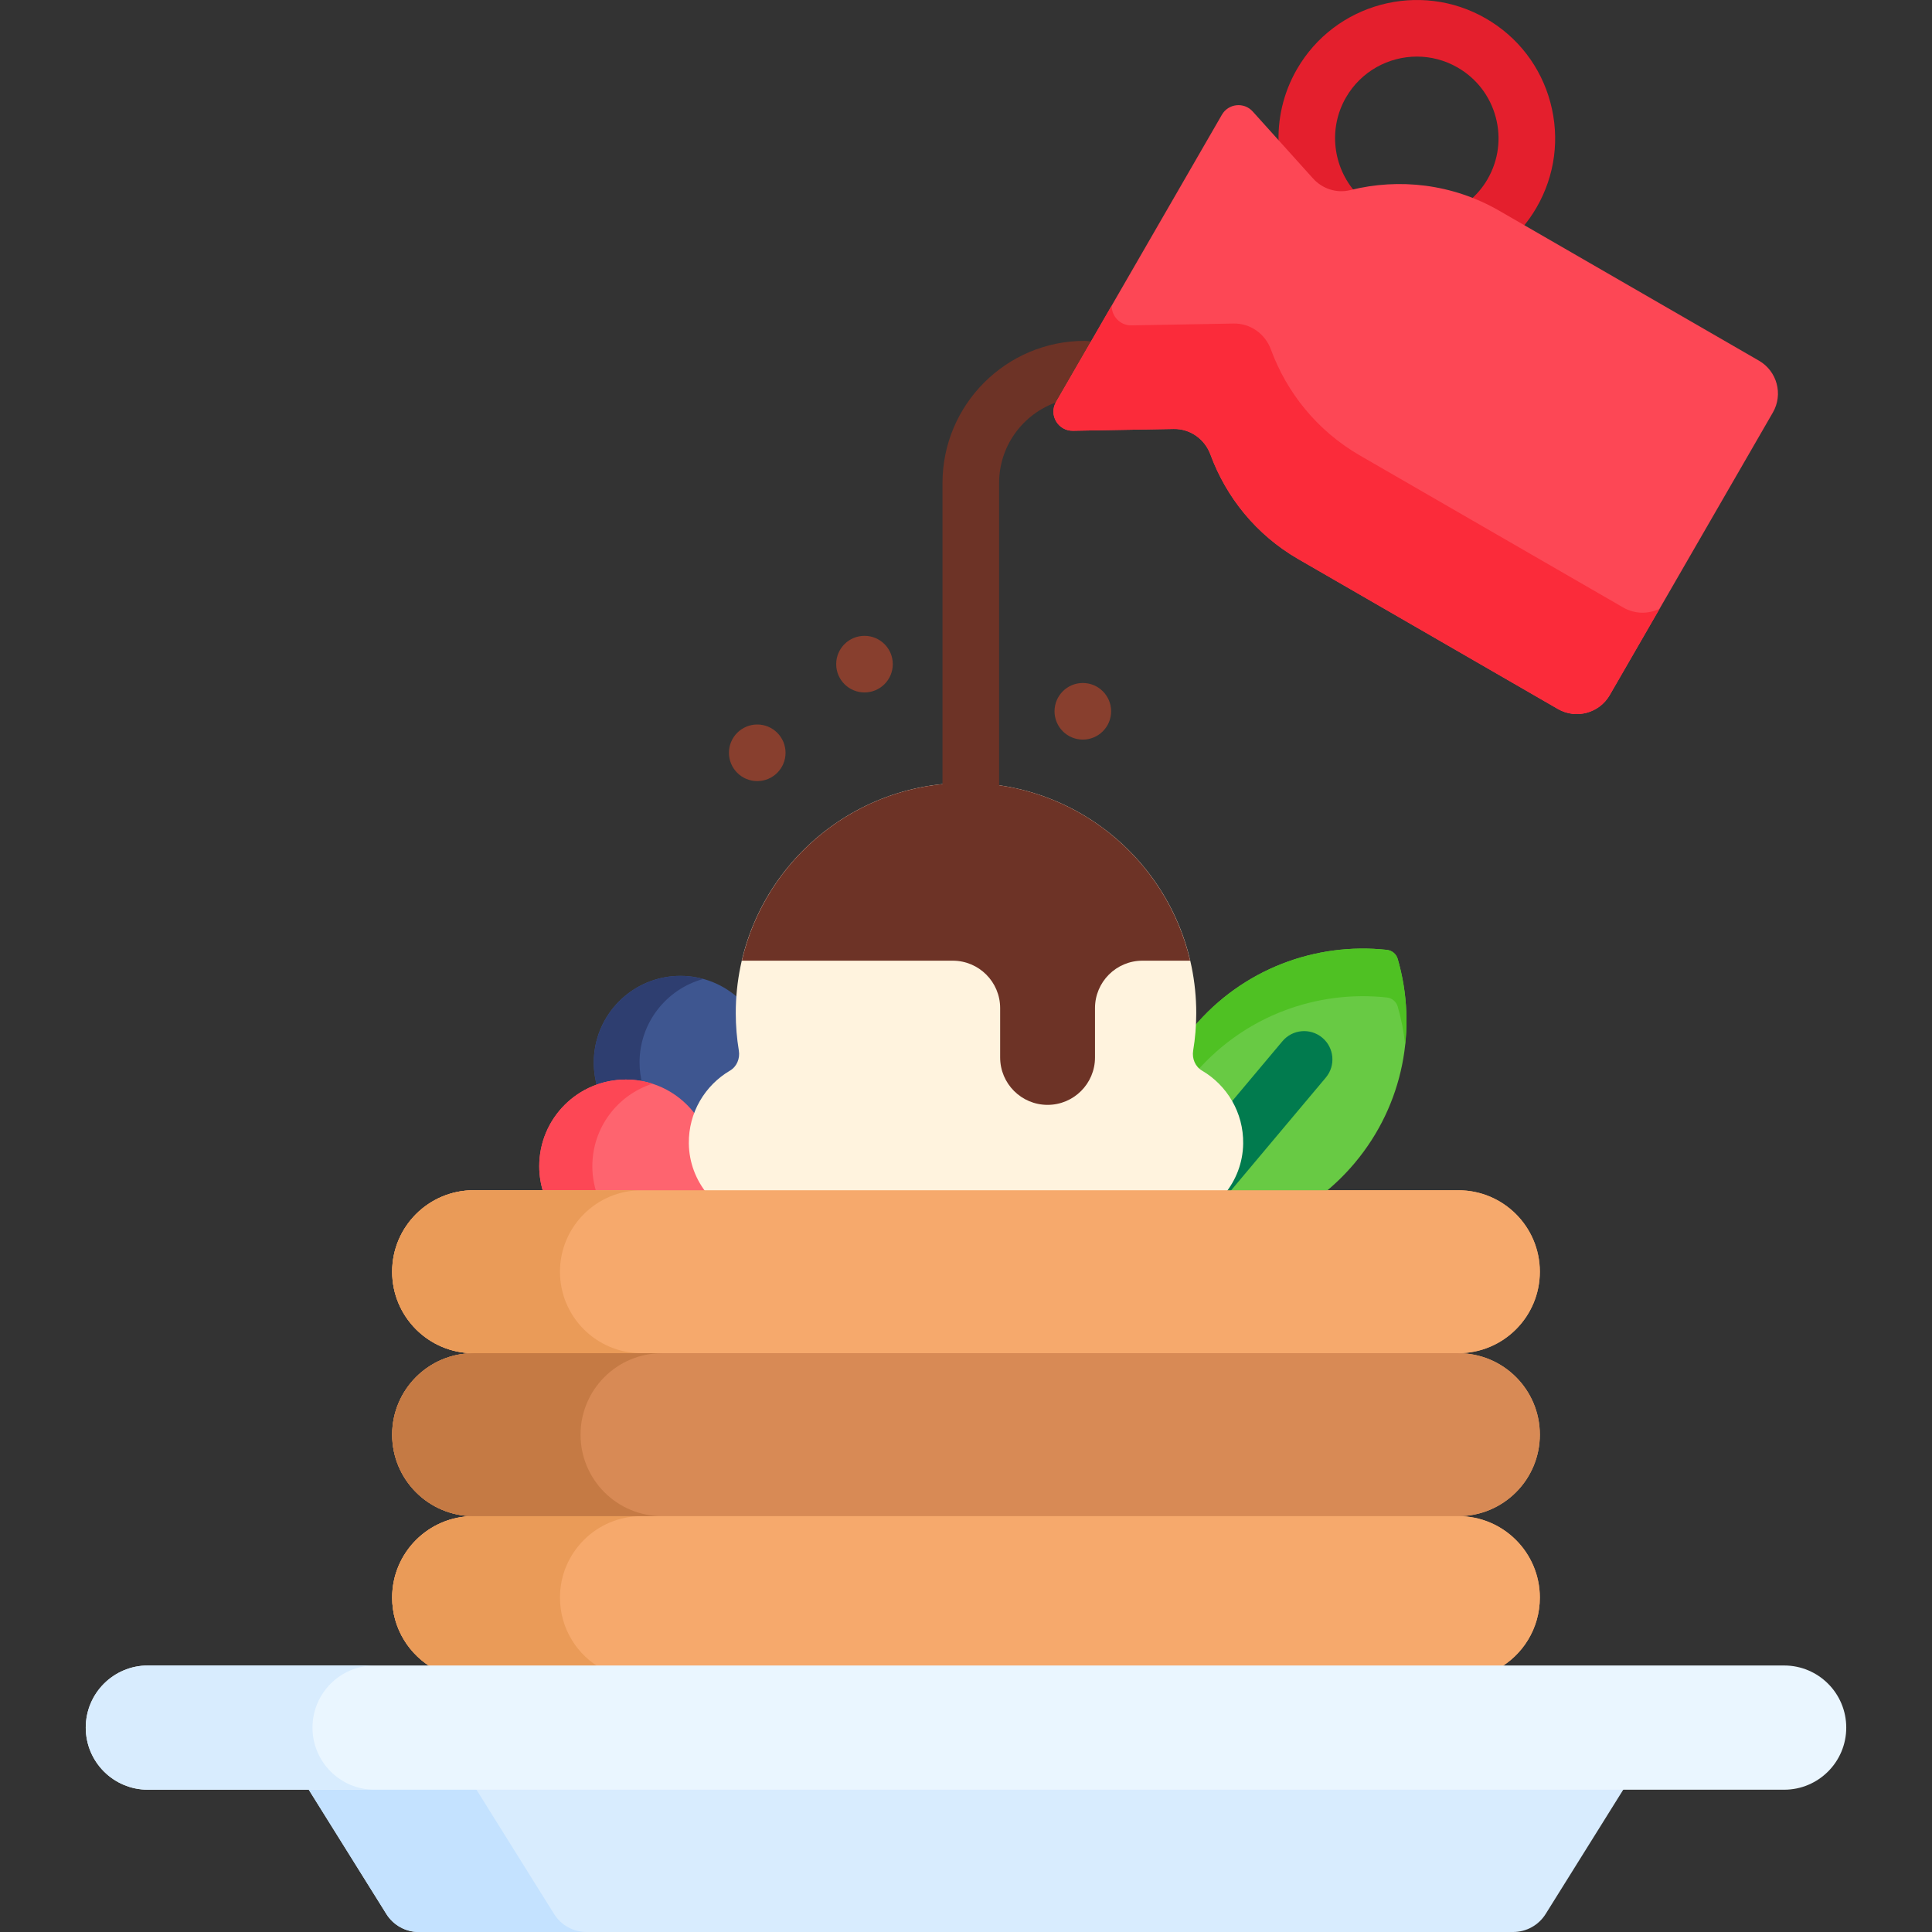 <svg id="Capa_1" enable-background="new 0 0 512 512" height="512" viewBox="0 0 512 512" width="512" xmlns="http://www.w3.org/2000/svg"><rect x="0" y="0" width="512" height="512" fill="#333333" stroke="none"/><g><path d="m115.233 442.373h281.534c6.735-3.655 11.307-10.788 11.307-18.989 0-11.924-9.667-21.591-21.591-21.591 11.924 0 21.591-9.667 21.591-21.591 0-11.924-9.667-21.591-21.591-21.591 11.924 0 21.591-9.667 21.591-21.591 0-11.924-9.667-21.591-21.591-21.591h-260.967c-11.924 0-21.591 9.667-21.591 21.591 0 11.924 9.667 21.591 21.591 21.591-11.924 0-21.591 9.667-21.591 21.591 0 11.924 9.667 21.591 21.591 21.591-11.924 0-21.591 9.667-21.591 21.591.001 8.201 4.573 15.334 11.308 18.989z" fill="#f6a96c"/><g><path d="m315.214 278.251c-.423 2.549.718 5.098 2.836 6.342 6.524 3.834 10.511 10.911 10.403 18.468-.059 4.226-1.428 8.299-3.959 11.781l-1.155 1.588h27.238c3.022-2.405 5.85-5.143 8.43-8.215 13.069-15.563 16.661-35.922 11.4-54.078-.382-1.318-1.509-2.264-2.873-2.412-18.792-2.043-38.224 5.015-51.292 20.578-.133.158-.258.32-.389.479-.133 1.829-.34 3.657-.639 5.469z" fill="#68ca44"/><g><path d="m317.145 283.914c13.051-14.842 32.018-21.567 50.39-19.569 1.364.148 2.491 1.095 2.873 2.412.951 3.282 1.603 6.637 1.971 10.022.809-7.6.156-15.3-1.971-22.642-.382-1.318-1.509-2.264-2.873-2.412-18.792-2.043-38.224 5.015-51.292 20.578-.133.158-.258.32-.389.479-.132 1.829-.34 3.657-.639 5.469-.358 2.153.409 4.297 1.93 5.663z" fill="#4fc123"/></g><path d="m328.453 303.061c-.059 4.226-1.428 8.299-3.959 11.781l-1.155 1.588h2.102l25.907-30.852c2.664-3.172 2.252-7.903-.92-10.567-3.173-2.663-7.902-2.251-10.566.92l-14.02 16.696c1.729 3.148 2.664 6.732 2.611 10.434z" fill="#017b4e"/></g><path d="m165.865 287.095c6.811 0 13.124 3.09 17.322 8.477l1.094 1.403.631-1.664c1.698-4.485 4.909-8.292 9.039-10.718 2.118-1.245 3.258-3.793 2.835-6.343-.533-3.229-.804-6.513-.804-9.757 0-1.206.046-2.401.117-3.59-4.114-3.895-9.665-6.288-15.777-6.288-12.681 0-22.961 10.28-22.961 22.961 0 2.378.362 4.672 1.033 6.829 2.333-.847 4.849-1.31 7.471-1.31z" fill="#3e5690"/><g><path d="m169.488 281.576c0-10.57 7.145-19.467 16.868-22.137-1.925-.524-3.942-.824-6.033-.824-12.681 0-22.961 10.28-22.961 22.961 0 2.378.362 4.672 1.033 6.829 2.333-.847 4.849-1.31 7.471-1.31 1.505 0 2.984.159 4.423.453-.513-1.906-.801-3.904-.801-5.972z" fill="#2e3e70"/></g><path d="m187.609 316.43c.113-.334.219-.671.317-1.011l-.42-.577c-2.531-3.481-3.9-7.555-3.959-11.781-.035-2.462.371-4.869 1.151-7.134-4.15-5.942-11.035-9.833-18.833-9.833-12.681 0-22.961 10.28-22.961 22.961 0 2.581.432 5.059 1.217 7.374h43.488z" fill="#fe646f"/><path d="m172.905 287.197c-2.218-.715-4.583-1.102-7.04-1.102-12.681 0-22.961 10.28-22.961 22.961 0 2.581.432 5.059 1.217 7.374h14.074c-.785-2.315-1.217-4.794-1.217-7.374.001-10.227 6.688-18.888 15.927-21.859z" fill="#fd4755"/><path d="m324.551 316.43c2.994-3.667 4.831-8.286 4.903-13.355.116-8.243-4.292-15.462-10.897-19.344-1.83-1.075-2.702-3.224-2.356-5.317.534-3.229.818-6.541.818-9.921 0-33.699-27.319-61.018-61.018-61.018s-61.018 27.318-61.018 61.018c0 3.38.284 6.692.818 9.921.346 2.093-.527 4.242-2.356 5.317-6.606 3.882-11.014 11.101-10.897 19.344.072 5.069 1.909 9.688 4.903 13.355z" fill="#fff3de"/><path d="m256 208.476c2.98 0 5.907.226 8.771.647v-81.123c0-10.336 6.957-19.071 16.432-21.786l8.884-15.388c-.825-.312-1.716-.491-2.651-.491-20.769 0-37.665 16.896-37.665 37.665v80.799c2.048-.212 4.126-.323 6.229-.323z" fill="#6d3326"/><path d="m115.233 442.373h281.534c6.735-3.655 11.307-10.788 11.307-18.989 0-11.924-9.667-21.591-21.591-21.591h-260.967c-11.924 0-21.591 9.667-21.591 21.591.001 8.201 4.573 15.334 11.308 18.989z" fill="#f6a96c"/><path d="m115.233 442.373h44.475c-6.735-3.655-11.307-10.788-11.307-18.989 0-11.924 9.667-21.591 21.591-21.591h-44.475c-11.924 0-21.591 9.667-21.591 21.591 0 8.201 4.572 15.334 11.307 18.989z" fill="#ea9b58"/><g><path d="m386.484 401.793h-260.968c-11.924 0-21.591-9.667-21.591-21.591 0-11.924 9.667-21.591 21.591-21.591h260.967c11.924 0 21.591 9.667 21.591 21.591.001 11.924-9.666 21.591-21.59 21.591z" fill="#d88a55"/></g><g><path d="m153.854 380.202c0-11.924 9.666-21.591 21.591-21.591h-49.929c-11.924 0-21.591 9.667-21.591 21.591 0 11.924 9.667 21.591 21.591 21.591h49.929c-11.925 0-21.591-9.667-21.591-21.591z" fill="#c57a44"/></g><g><path d="m386.484 358.611h-260.968c-11.924 0-21.591-9.667-21.591-21.591 0-11.924 9.667-21.591 21.591-21.591h260.967c11.924 0 21.591 9.667 21.591 21.591.001 11.925-9.666 21.591-21.59 21.591z" fill="#f6a96c"/></g><g><path d="m148.4 337.02c0-11.924 9.667-21.591 21.591-21.591h-44.475c-11.924 0-21.591 9.667-21.591 21.591s9.667 21.591 21.591 21.591h44.475c-11.924 0-21.591-9.666-21.591-21.591z" fill="#ea9b58"/></g><path d="m81.2 473.293 21.185 33.932c1.854 2.97 5.109 4.775 8.61 4.775h290.01c3.502 0 6.756-1.805 8.611-4.775l21.185-33.932z" fill="#d8ecfe"/><path d="m146.833 507.225-21.185-33.932h-44.448l21.185 33.932c1.854 2.97 5.109 4.775 8.61 4.775h44.448c-3.501 0-6.756-1.805-8.61-4.775z" fill="#c4e2ff"/><g><path d="m472.815 474.293h-433.63c-9.091 0-16.46-7.369-16.46-16.46 0-9.091 7.369-16.46 16.46-16.46h433.63c9.091 0 16.46 7.369 16.46 16.46 0 9.09-7.37 16.46-16.46 16.46z" fill="#eaf6ff"/></g><g><path d="m82.812 457.833c0-9.091 7.369-16.46 16.46-16.46h-60.087c-9.091 0-16.46 7.369-16.46 16.46s7.369 16.46 16.46 16.46h60.086c-9.09 0-16.459-7.37-16.459-16.46z" fill="#d8ecfe"/></g><path d="m347.22 47.959c2.125 2.36 5.131 3.713 8.245 3.713.871 0 1.74-.107 2.584-.318.421-.106.849-.182 1.272-.277-6.056-6.786-7.408-16.959-2.619-25.255 4.008-6.941 11.303-10.825 18.795-10.825 3.672 0 7.391.934 10.793 2.897 5.01 2.893 8.594 7.563 10.091 13.151 1.498 5.588.729 11.425-2.163 16.436-1.279 2.216-2.923 4.133-4.823 5.734 2.566.979 5.068 2.137 7.46 3.518l6.474 3.738c1.441-1.693 2.744-3.523 3.88-5.49 4.896-8.48 6.196-18.359 3.662-27.817s-8.601-17.364-17.08-22.26c-17.505-10.107-39.971-4.087-50.078 13.418-3.7 6.41-5.23 13.483-4.835 20.372z" fill="#e41f2d"/><g><path d="m347.963 47.291-15.979-17.746c-2.307-2.562-6.443-2.128-8.167.858l-43.96 76.141c-1.974 3.418.539 7.682 4.486 7.612l26.707-.474c4.368-.078 8.224 2.682 9.733 6.783 4.155 11.294 12.107 21.255 23.281 27.706l68.792 39.717c4.809 2.777 10.959 1.129 13.735-3.68l43.236-74.887c2.777-4.809 1.129-10.959-3.68-13.735l-68.792-39.717c-12.413-7.167-26.589-8.726-39.549-5.482-3.585.895-7.37-.35-9.843-3.096z" fill="#fd4755"/></g><g><path d="m430.188 161.004-69.771-40.282c-11.333-6.543-19.398-16.645-23.612-28.1-1.53-4.159-5.441-6.958-9.871-6.879l-27.087.481c-3.073.055-5.279-2.482-5.237-5.232l-14.752 25.552c-1.974 3.418.539 7.682 4.486 7.612l26.707-.474c4.368-.078 8.224 2.682 9.733 6.783 4.155 11.294 12.107 21.255 23.281 27.706l68.792 39.717c4.809 2.777 10.959 1.129 13.735-3.68l13.219-22.896c-2.954 1.457-6.557 1.462-9.623-.308z" fill="#fb2b3a"/></g><g><circle cx="229.1" cy="176.005" fill="#883f2e" r="7.5"/></g><g><circle cx="286.96" cy="188.5" fill="#883f2e" r="7.5"/></g><g><circle cx="200.678" cy="199.5" fill="#883f2e" r="7.5"/></g><g><path d="m196.592 254.593c6.293-26.998 30.493-47.118 59.408-47.118s53.115 20.119 59.408 47.118h-12.652c-6.941 0-12.569 5.627-12.569 12.569v13.071c0 6.941-5.627 12.569-12.569 12.569-6.941 0-12.569-5.627-12.569-12.569v-13.071c0-6.941-5.627-12.569-12.569-12.569z" fill="#6d3326"/></g></g></svg>